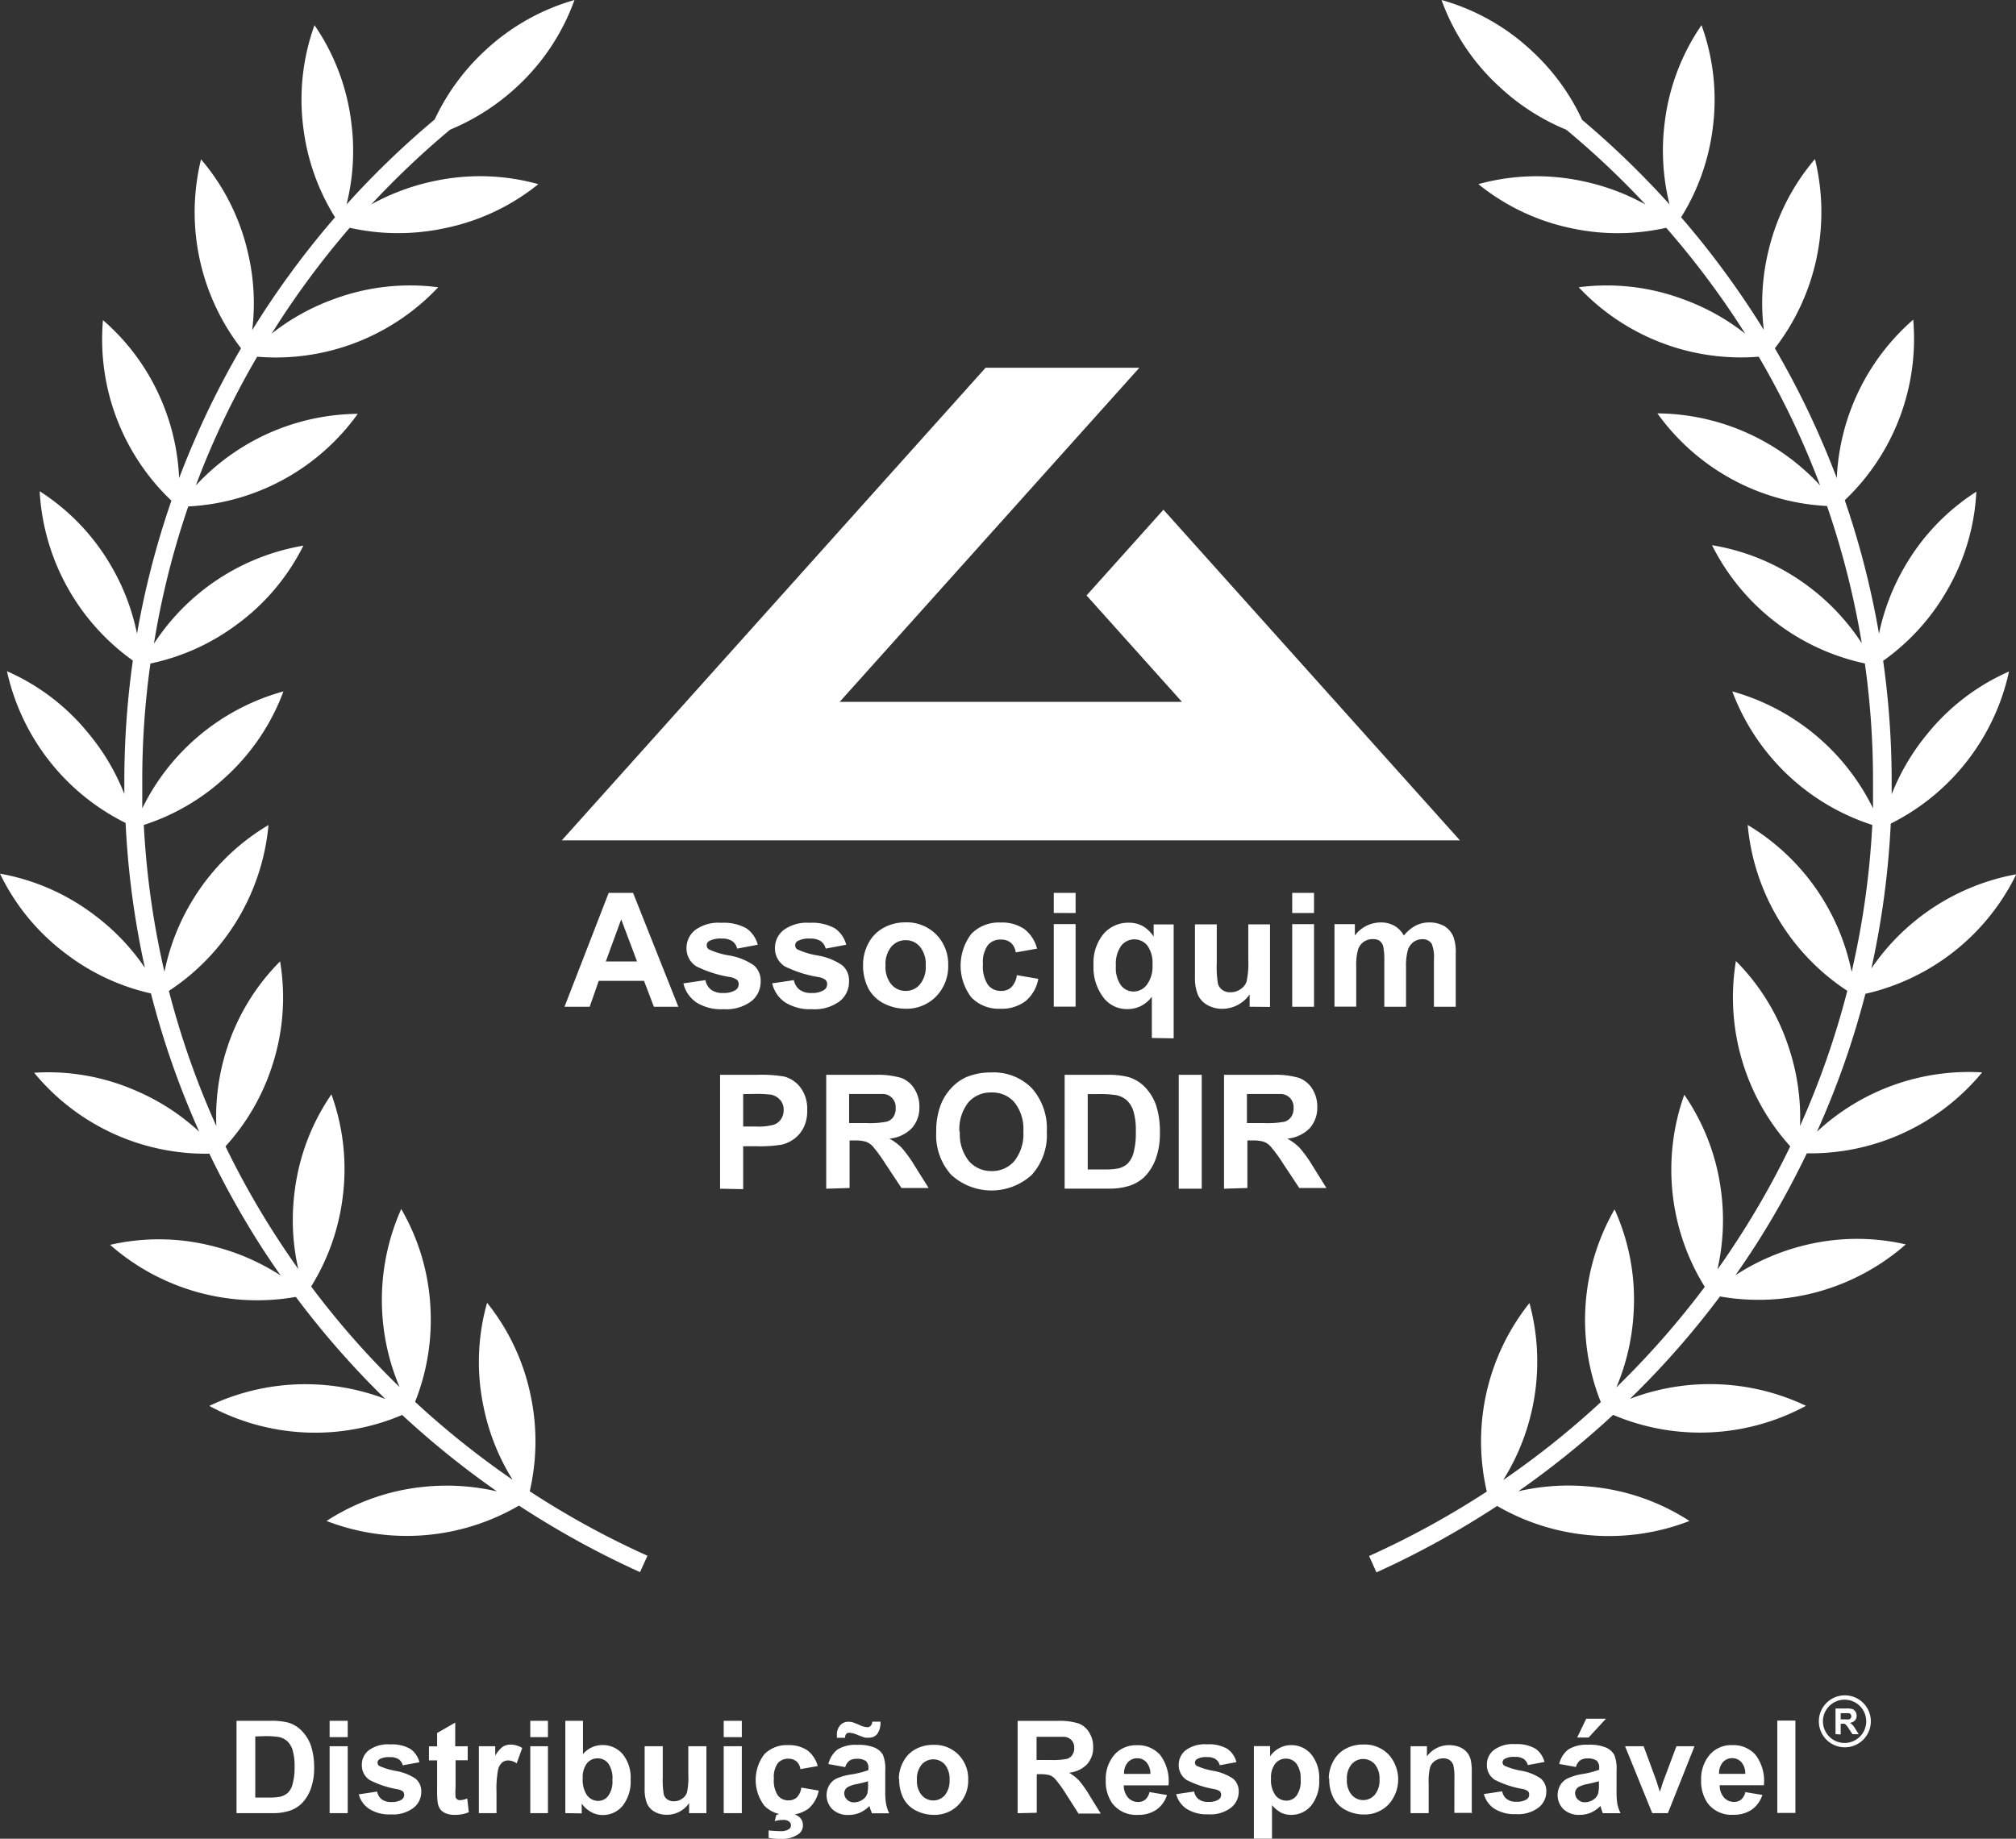 <svg xmlns="http://www.w3.org/2000/svg" viewBox="0 0 222.63 203.1">
    <rect x="0" y="0" width="222.63" height="203.1" fill="#333333" stroke="none"/>
    <g fill="#ffffff">
        <path d="M75,111.2H72.21l-1.09-2.86h-5l-1,2.86H62.34l4.88-12.58h2.69l5,12.58Zm-4.65-5-1.75-4.65-1.7,4.65Zm5.13,2.42,2.42-.36a1.73,1.73,0,0,0,.63,1.06,2.12,2.12,0,0,0,1.32.36,2.48,2.48,0,0,0,1.41-.34.77.77,0,0,0,.31-.65.64.64,0,0,0-.17-.45,1.76,1.76,0,0,0-.8-.32,13.1,13.1,0,0,1-3.7-1.18,2.34,2.34,0,0,1-1.09-2,2.55,2.55,0,0,1,.94-2,4.35,4.35,0,0,1,2.9-.81,5.14,5.14,0,0,1,2.78.61,3.19,3.19,0,0,1,1.25,1.81l-2.27.43a1.4,1.4,0,0,0-.55-.83,2,2,0,0,0-1.17-.28,2.61,2.61,0,0,0-1.37.27.55.55,0,0,0-.28.48.53.53,0,0,0,.24.44,8.56,8.56,0,0,0,2.26.68,6.74,6.74,0,0,1,2.7,1.08,2.22,2.22,0,0,1,.76,1.79,2.75,2.75,0,0,1-1,2.16,4.64,4.64,0,0,1-3.1.9,5.11,5.11,0,0,1-3-.75,3.48,3.48,0,0,1-1.42-2.05Zm9.77,0,2.42-.36a1.73,1.73,0,0,0,.63,1.06,2.12,2.12,0,0,0,1.32.36,2.43,2.43,0,0,0,1.4-.34.76.76,0,0,0,.32-.65.64.64,0,0,0-.17-.45,1.76,1.76,0,0,0-.81-.32,13.23,13.23,0,0,1-3.7-1.18,2.35,2.35,0,0,1-1.08-2,2.52,2.52,0,0,1,.94-2,4.34,4.34,0,0,1,2.89-.81,5.15,5.15,0,0,1,2.79.61,3.19,3.19,0,0,1,1.25,1.81l-2.27.43a1.4,1.4,0,0,0-.55-.83,2.07,2.07,0,0,0-1.17-.28,2.59,2.59,0,0,0-1.37.27.55.55,0,0,0-.28.48.53.53,0,0,0,.24.44,8.56,8.56,0,0,0,2.26.68,6.74,6.74,0,0,1,2.7,1.08,2.21,2.21,0,0,1,.75,1.79,2.74,2.74,0,0,1-1,2.16,4.64,4.64,0,0,1-3.1.9,5.11,5.11,0,0,1-2.95-.75,3.44,3.44,0,0,1-1.42-2.05Zm10.06-2.1a5,5,0,0,1,.59-2.33,4.08,4.08,0,0,1,1.68-1.71,4.91,4.91,0,0,1,2.42-.6,4.57,4.57,0,0,1,3.39,1.34,4.66,4.66,0,0,1,1.32,3.4,4.76,4.76,0,0,1-1.33,3.44,4.54,4.54,0,0,1-3.36,1.36,5.29,5.29,0,0,1-2.39-.57,4,4,0,0,1-1.73-1.66,5.6,5.6,0,0,1-.59-2.67Zm2.48.13a3,3,0,0,0,.64,2.08,2.05,2.05,0,0,0,1.59.72,2,2,0,0,0,1.57-.72,3.05,3.05,0,0,0,.64-2.1,3,3,0,0,0-.64-2.06,2,2,0,0,0-1.57-.72,2.05,2.05,0,0,0-1.59.72,3,3,0,0,0-.64,2.08Zm16.75-1.87-2.37.42a1.74,1.74,0,0,0-.54-1.07,1.71,1.71,0,0,0-1.11-.35,1.79,1.79,0,0,0-1.43.62,3.2,3.2,0,0,0-.54,2.09,3.65,3.65,0,0,0,.55,2.29,1.75,1.75,0,0,0,1.45.67,1.59,1.59,0,0,0,1.12-.39,2.3,2.3,0,0,0,.62-1.35l2.37.41a4.15,4.15,0,0,1-1.41,2.46,4.35,4.35,0,0,1-2.8.84,4.18,4.18,0,0,1-3.19-1.26,5.79,5.79,0,0,1,0-7,4.2,4.2,0,0,1,3.22-1.26,4.35,4.35,0,0,1,2.64.72,4,4,0,0,1,1.41,2.18Zm1.83-3.94V98.62h2.41v2.23Zm0,10.35v-9.12h2.41v9.12Zm10.83,3.46v-4.55a3.53,3.53,0,0,1-1.17,1,3.35,3.35,0,0,1-1.53.36,3.24,3.24,0,0,1-2.56-1.17,5.46,5.46,0,0,1-1.18-3.7,5,5,0,0,1,1.11-3.44,3.59,3.59,0,0,1,2.77-1.23,3.15,3.15,0,0,1,1.57.38,3.54,3.54,0,0,1,1.19,1.16v-1.35h2.21v12.58Zm.07-8.11a3.26,3.26,0,0,0-.56-2.09,1.8,1.8,0,0,0-1.43-.69,1.82,1.82,0,0,0-1.46.7,3.43,3.43,0,0,0-.59,2.22,3.32,3.32,0,0,0,.57,2.17,1.75,1.75,0,0,0,1.39.67,1.86,1.86,0,0,0,1.46-.75,3.41,3.41,0,0,0,.62-2.23ZM138,111.2v-1.36a3.71,3.71,0,0,1-3,1.59,3.31,3.31,0,0,1-1.65-.41,2.41,2.41,0,0,1-1.06-1.13,5,5,0,0,1-.33-2v-5.79h2.41v4.2a11.61,11.61,0,0,0,.13,2.36,1.28,1.28,0,0,0,.49.69,1.46,1.46,0,0,0,.89.25,1.85,1.85,0,0,0,1.11-.34,1.65,1.65,0,0,0,.67-.84,9.66,9.66,0,0,0,.19-2.46v-3.86h2.4v9.12Zm4.7-10.35V98.62h2.41v2.23Zm0,10.35v-9.12h2.41v9.12Zm4.71-9.12h2.21v1.25a3.57,3.57,0,0,1,2.84-1.44,3,3,0,0,1,1.51.36,2.72,2.72,0,0,1,1.06,1.09,4.17,4.17,0,0,1,1.29-1.09,3.21,3.21,0,0,1,1.49-.36,3.34,3.34,0,0,1,1.7.41,2.49,2.49,0,0,1,1,1.2,5,5,0,0,1,.25,1.88v5.82h-2.41V106a4,4,0,0,0-.24-1.75,1.16,1.16,0,0,0-1-.51,1.7,1.7,0,0,0-1,.3,1.76,1.76,0,0,0-.64.91,6.52,6.52,0,0,0-.2,1.88v4.37h-2.4v-5a7.15,7.15,0,0,0-.13-1.71,1.14,1.14,0,0,0-.4-.58,1.32,1.32,0,0,0-.73-.18,1.7,1.7,0,0,0-1,.29,1.68,1.68,0,0,0-.64.87,6.34,6.34,0,0,0-.2,1.88v4.42h-2.4v-9.12Z" />
        <path d="M79.52,131.3V118.72H83.6a15.11,15.11,0,0,1,3,.19,3.33,3.33,0,0,1,1.81,1.23,3.9,3.9,0,0,1,.73,2.45,4.11,4.11,0,0,1-.42,2,3.43,3.43,0,0,1-1.07,1.24,3.75,3.75,0,0,1-1.31.6,14.49,14.49,0,0,1-2.63.18H82.07v4.74Zm2.55-10.45v3.58h1.39a6.47,6.47,0,0,0,2-.2,1.58,1.58,0,0,0,.79-.62,1.69,1.69,0,0,0,.29-1,1.59,1.59,0,0,0-.4-1.13,1.8,1.8,0,0,0-1-.57,13.53,13.53,0,0,0-1.82-.08Zm9.17,10.45V118.72h5.35a9.34,9.34,0,0,1,2.93.34,2.91,2.91,0,0,1,1.46,1.21,3.6,3.6,0,0,1,.55,2,3.4,3.4,0,0,1-.83,2.34,4,4,0,0,1-2.48,1.16,5.75,5.75,0,0,1,1.35,1,14.18,14.18,0,0,1,1.44,2l1.54,2.45h-3l-1.82-2.75a17.33,17.33,0,0,0-1.34-1.84,2,2,0,0,0-.77-.52,4,4,0,0,0-1.28-.14h-.52v5.25Zm2.54-7.25h1.88a9.7,9.7,0,0,0,2.28-.16,1.35,1.35,0,0,0,.72-.53,1.66,1.66,0,0,0,.25-1,1.44,1.44,0,0,0-1.29-1.52c-.21,0-.83,0-1.85,0h-2v3.2Zm9.61,1a8.08,8.08,0,0,1,.58-3.23,5.94,5.94,0,0,1,1.17-1.73,5,5,0,0,1,1.63-1.14,6.93,6.93,0,0,1,2.71-.49,5.89,5.89,0,0,1,4.45,1.72A6.67,6.67,0,0,1,115.6,125a6.56,6.56,0,0,1-1.66,4.77,6.59,6.59,0,0,1-8.89,0,6.51,6.51,0,0,1-1.66-4.72ZM106,125a4.73,4.73,0,0,0,1,3.25,3.25,3.25,0,0,0,2.51,1.1,3.21,3.21,0,0,0,2.5-1.1,4.8,4.8,0,0,0,1-3.28,4.69,4.69,0,0,0-1-3.23,3.21,3.21,0,0,0-2.52-1.07,3.25,3.25,0,0,0-2.54,1.08,4.76,4.76,0,0,0-1,3.25Zm11.57-6.28h4.63a9,9,0,0,1,2.39.24,4.21,4.21,0,0,1,1.89,1.16,5.46,5.46,0,0,1,1.2,2,9.42,9.42,0,0,1,.41,3,8.19,8.19,0,0,1-.39,2.68,5.57,5.57,0,0,1-1.34,2.22,4.42,4.42,0,0,1-1.78,1,7.51,7.51,0,0,1-2.24.27h-4.77V118.72Zm2.55,2.13v8.32H122a6.79,6.79,0,0,0,1.52-.12,2.24,2.24,0,0,0,1-.52,2.69,2.69,0,0,0,.66-1.21,8.3,8.3,0,0,0,.25-2.31,7.55,7.55,0,0,0-.25-2.23,2.85,2.85,0,0,0-.72-1.22,2.41,2.41,0,0,0-1.17-.59,11.46,11.46,0,0,0-2.08-.12Zm10.05,10.45V118.72h2.54V131.3Zm5,0V118.72h5.35a9.3,9.3,0,0,1,2.93.34,2.94,2.94,0,0,1,1.47,1.21,3.68,3.68,0,0,1,.55,2,3.4,3.4,0,0,1-.83,2.34,4,4,0,0,1-2.48,1.16,5.75,5.75,0,0,1,1.35,1,14.18,14.18,0,0,1,1.44,2l1.53,2.45h-3l-1.82-2.75a15.6,15.6,0,0,0-1.35-1.84,1.92,1.92,0,0,0-.76-.52,4.05,4.05,0,0,0-1.28-.14h-.52v5.25Zm2.55-7.25h1.88a9.7,9.7,0,0,0,2.28-.16,1.36,1.36,0,0,0,.71-.53,1.66,1.66,0,0,0,.26-1,1.44,1.44,0,0,0-1.3-1.52c-.2,0-.82,0-1.85,0h-2v3.2Z" />
        <path d="M26.12,190.07h3.76a7.31,7.31,0,0,1,1.94.2,3.39,3.39,0,0,1,1.53.94,4.37,4.37,0,0,1,1,1.65,7.56,7.56,0,0,1,.34,2.41,6.66,6.66,0,0,1-.32,2.17,4.48,4.48,0,0,1-1.09,1.8,3.51,3.51,0,0,1-1.44.81,6,6,0,0,1-1.82.22H26.12v-10.2Zm2.07,1.73v6.75h1.53a5.83,5.83,0,0,0,1.24-.1,1.88,1.88,0,0,0,.83-.43,2,2,0,0,0,.53-1,6.59,6.59,0,0,0,.21-1.87,6,6,0,0,0-.21-1.81,2.28,2.28,0,0,0-.58-1,2,2,0,0,0-.95-.48,9.87,9.87,0,0,0-1.68-.09Zm8.21.08v-1.81h2v1.81Zm0,8.39v-7.39h2v7.39Zm3.25-2.08,2-.3a1.37,1.37,0,0,0,.51.86,1.68,1.68,0,0,0,1.07.29,2,2,0,0,0,1.14-.27.64.64,0,0,0,.26-.53.55.55,0,0,0-.14-.37,1.54,1.54,0,0,0-.66-.25,10.67,10.67,0,0,1-3-1,1.92,1.92,0,0,1-.87-1.67,2,2,0,0,1,.75-1.61,3.54,3.54,0,0,1,2.36-.66,4.07,4.07,0,0,1,2.25.5,2.56,2.56,0,0,1,1,1.47l-1.84.34a1.19,1.19,0,0,0-.45-.67,1.69,1.69,0,0,0-1-.23,2.05,2.05,0,0,0-1.11.22.46.46,0,0,0-.23.39.45.45,0,0,0,.2.36,7.63,7.63,0,0,0,1.83.55,5.58,5.58,0,0,1,2.19.87,1.8,1.8,0,0,1,.61,1.46,2.21,2.21,0,0,1-.85,1.74,3.72,3.72,0,0,1-2.51.73,4.09,4.09,0,0,1-2.39-.61,2.76,2.76,0,0,1-1.16-1.65Zm12-5.31v1.55H50.31v3a6.65,6.65,0,0,0,0,1.06.39.39,0,0,0,.17.25.52.52,0,0,0,.33.1,2.36,2.36,0,0,0,.79-.19l.17,1.52a3.81,3.81,0,0,1-1.54.29,2.37,2.37,0,0,1-1-.17,1.4,1.4,0,0,1-.62-.46,1.75,1.75,0,0,1-.28-.77,10,10,0,0,1-.06-1.38v-3.24h-.9v-1.55h.9v-1.47l2-1.15v2.62Zm3.23,7.39h-2v-7.39h1.81v1.05a3.1,3.1,0,0,1,.84-1,1.61,1.61,0,0,1,.85-.23,2.49,2.49,0,0,1,1.29.37l-.61,1.7a1.73,1.73,0,0,0-.92-.32,1.06,1.06,0,0,0-.69.23,1.54,1.54,0,0,0-.45.81,11.52,11.52,0,0,0-.17,2.48v2.28Zm3.68-8.39v-1.81h1.95v1.81Zm0,8.39v-7.39h1.95v7.39Zm3.87,0v-10.2h1.95v3.68a2.8,2.8,0,0,1,2.14-1,2.9,2.9,0,0,1,2.24,1,4.1,4.1,0,0,1,.88,2.81,4.29,4.29,0,0,1-.9,2.92,2.81,2.81,0,0,1-2.19,1,2.61,2.61,0,0,1-1.25-.32,3.08,3.08,0,0,1-1.06-.95v1.09Zm1.92-3.84a3.13,3.13,0,0,0,.37,1.7,1.54,1.54,0,0,0,1.35.79,1.38,1.38,0,0,0,1.1-.56,2.7,2.7,0,0,0,.46-1.75,2.86,2.86,0,0,0-.46-1.83,1.44,1.44,0,0,0-1.18-.56,1.48,1.48,0,0,0-1.17.54,2.56,2.56,0,0,0-.47,1.67Zm11.75,3.84v-1.11a2.94,2.94,0,0,1-2.45,1.29,2.71,2.71,0,0,1-1.34-.32,2,2,0,0,1-.86-.92,4.29,4.29,0,0,1-.26-1.64v-4.69h2v3.4a9.66,9.66,0,0,0,.11,1.92,1,1,0,0,0,.39.55,1.19,1.19,0,0,0,.73.21,1.52,1.52,0,0,0,.9-.28,1.31,1.31,0,0,0,.54-.68,7.76,7.76,0,0,0,.15-2v-3.12h2v7.39Zm3.82-8.39v-1.81h2v1.81Zm0,8.39v-7.39h2v7.39Zm10.39-5.2-1.92.34a1.35,1.35,0,0,0-.44-.86,1.36,1.36,0,0,0-.89-.29,1.48,1.48,0,0,0-1.17.5,2.6,2.6,0,0,0-.43,1.69,3,3,0,0,0,.44,1.87,1.44,1.44,0,0,0,1.18.54,1.33,1.33,0,0,0,.91-.32,1.88,1.88,0,0,0,.5-1.09l1.92.33a3.45,3.45,0,0,1-1.14,2,3.58,3.58,0,0,1-2.28.67,3.37,3.37,0,0,1-2.58-1,4.7,4.7,0,0,1,0-5.69,3.45,3.45,0,0,1,2.62-1,3.62,3.62,0,0,1,2.14.58,3.23,3.23,0,0,1,1.14,1.77ZM84.88,203v-.82a12.91,12.91,0,0,0,1.32.08,1.54,1.54,0,0,0,.92-.22.54.54,0,0,0,.23-.44.52.52,0,0,0-.22-.41,1.08,1.08,0,0,0-.67-.17,3.25,3.25,0,0,0-.91.14l.18-.69a3.42,3.42,0,0,1,1.17-.19,2,2,0,0,1,1.32.38,1.19,1.19,0,0,1,.45.93,1.17,1.17,0,0,1-.5,1,3.08,3.08,0,0,1-1.93.52,5.84,5.84,0,0,1-1.36-.11Zm8.37-7.83-1.77-.32a2.84,2.84,0,0,1,1-1.6,3.72,3.72,0,0,1,2.17-.52,4.65,4.65,0,0,1,1.95.31,1.92,1.92,0,0,1,.9.79,4,4,0,0,1,.26,1.74l0,2.28a7.23,7.23,0,0,0,.1,1.44,4,4,0,0,0,.34,1H96.27c0-.13-.12-.32-.19-.57a1.32,1.32,0,0,0-.07-.23,3.55,3.55,0,0,1-1.07.74,3.07,3.07,0,0,1-1.21.24,2.49,2.49,0,0,1-1.79-.61,2.2,2.2,0,0,1-.36-2.68,1.91,1.91,0,0,1,.84-.75A6.32,6.32,0,0,1,94,196a10.42,10.42,0,0,0,1.9-.48v-.2a1,1,0,0,0-.28-.81,1.68,1.68,0,0,0-1-.24,1.4,1.4,0,0,0-.82.21,1.42,1.42,0,0,0-.47.73Zm2.62,1.58c-.25.08-.65.18-1.19.3a3.37,3.37,0,0,0-1.06.34.81.81,0,0,0-.39.68,1,1,0,0,0,.31.71,1.06,1.06,0,0,0,.78.3,1.7,1.7,0,0,0,1-.34,1.23,1.23,0,0,0,.46-.65,3.9,3.9,0,0,0,.08-1v-.39Zm-2.55-4.8h-.9v-.25a1.58,1.58,0,0,1,.35-1.12,1.16,1.16,0,0,1,.91-.4,2.16,2.16,0,0,1,.46.05,7.74,7.74,0,0,1,.76.3,2.25,2.25,0,0,0,.87.25.55.55,0,0,0,.37-.14.79.79,0,0,0,.19-.47h.9a2.14,2.14,0,0,1-.35,1.35,1.09,1.09,0,0,1-.89.41,1.75,1.75,0,0,1-.46,0,8.47,8.47,0,0,1-.8-.29,2.92,2.92,0,0,0-.93-.25.46.46,0,0,0-.35.13.73.73,0,0,0-.13.48Zm5.94,4.54a4,4,0,0,1,.48-1.88,3.28,3.28,0,0,1,1.36-1.4,4,4,0,0,1,2-.48,3.67,3.67,0,0,1,2.75,1.09,3.76,3.76,0,0,1,1.07,2.76,3.8,3.8,0,0,1-1.08,2.78,3.63,3.63,0,0,1-2.72,1.1,4.26,4.26,0,0,1-1.94-.46,3.13,3.13,0,0,1-1.4-1.34,4.55,4.55,0,0,1-.48-2.17Zm2,.11a2.43,2.43,0,0,0,.52,1.68,1.69,1.69,0,0,0,2.57,0,2.5,2.5,0,0,0,.51-1.7,2.47,2.47,0,0,0-.51-1.67,1.71,1.71,0,0,0-2.57,0,2.44,2.44,0,0,0-.52,1.69Zm11.12,3.68v-10.2h4.34a7.14,7.14,0,0,1,2.37.28,2.3,2.3,0,0,1,1.19,1,2.93,2.93,0,0,1,.44,1.61,2.72,2.72,0,0,1-.67,1.9,3.25,3.25,0,0,1-2,.94,4.7,4.7,0,0,1,1.1.85,11.76,11.76,0,0,1,1.17,1.66l1.24,2H119.1L117.62,198a12.84,12.84,0,0,0-1.09-1.49,1.55,1.55,0,0,0-.62-.43,3.66,3.66,0,0,0-1-.11h-.42v4.26Zm2.06-5.88H116a8,8,0,0,0,1.85-.13,1.08,1.08,0,0,0,.57-.43,1.32,1.32,0,0,0,.21-.77,1.24,1.24,0,0,0-.27-.83,1.3,1.3,0,0,0-.78-.4q-.25,0-1.5,0h-1.61v2.59Zm12.48,3.54,1.95.33a3.09,3.09,0,0,1-1.18,1.63,3.45,3.45,0,0,1-2,.56,3.31,3.31,0,0,1-2.85-1.26,4.21,4.21,0,0,1-.73-2.55,4.11,4.11,0,0,1,1-2.88,3.18,3.18,0,0,1,2.43-1,3.25,3.25,0,0,1,2.59,1.09,4.8,4.8,0,0,1,.91,3.34H124.1a2,2,0,0,0,.47,1.35,1.46,1.46,0,0,0,1.12.49,1.23,1.23,0,0,0,.77-.25,1.52,1.52,0,0,0,.47-.81Zm.12-2a1.91,1.91,0,0,0-.44-1.29,1.31,1.31,0,0,0-1-.44,1.36,1.36,0,0,0-1.06.46,1.83,1.83,0,0,0-.41,1.27Zm2.83,2.24,2-.3a1.37,1.37,0,0,0,.51.86,1.68,1.68,0,0,0,1.07.29,2,2,0,0,0,1.14-.27.64.64,0,0,0,.26-.53.55.55,0,0,0-.14-.37,1.54,1.54,0,0,0-.66-.25,10.42,10.42,0,0,1-3-1,1.93,1.93,0,0,1-.88-1.67,2.05,2.05,0,0,1,.76-1.61,3.53,3.53,0,0,1,2.35-.66,4.09,4.09,0,0,1,2.26.5,2.56,2.56,0,0,1,1,1.47l-1.84.34a1.19,1.19,0,0,0-.45-.67,1.69,1.69,0,0,0-.95-.23,2.05,2.05,0,0,0-1.11.22.46.46,0,0,0-.23.39.45.45,0,0,0,.2.36,7.63,7.63,0,0,0,1.83.55,5.65,5.65,0,0,1,2.19.87,1.8,1.8,0,0,1,.61,1.46,2.21,2.21,0,0,1-.85,1.74,3.72,3.72,0,0,1-2.51.73,4.14,4.14,0,0,1-2.4-.61,2.79,2.79,0,0,1-1.15-1.65Zm8.57-5.31h1.82V194a2.68,2.68,0,0,1,1-.9,2.64,2.64,0,0,1,1.34-.34,2.84,2.84,0,0,1,2.19,1,4.13,4.13,0,0,1,.89,2.82,4.25,4.25,0,0,1-.9,2.88,2.83,2.83,0,0,1-2.19,1,2.59,2.59,0,0,1-1.12-.24,3.66,3.66,0,0,1-1-.83v3.7h-2v-10.2Zm1.92,3.58a2.88,2.88,0,0,0,.49,1.85,1.52,1.52,0,0,0,1.2.59,1.4,1.4,0,0,0,1.13-.55,2.75,2.75,0,0,0,.45-1.79,2.72,2.72,0,0,0-.46-1.74,1.44,1.44,0,0,0-1.15-.56,1.48,1.48,0,0,0-1.19.55,2.52,2.52,0,0,0-.47,1.65Zm6.38,0a4,4,0,0,1,.48-1.88,3.28,3.28,0,0,1,1.36-1.4,4,4,0,0,1,2-.48,3.68,3.68,0,0,1,2.75,1.09,4.11,4.11,0,0,1,0,5.54,3.64,3.64,0,0,1-2.73,1.1,4.22,4.22,0,0,1-1.93-.46,3.08,3.08,0,0,1-1.4-1.34,4.55,4.55,0,0,1-.48-2.17Zm2,.11a2.43,2.43,0,0,0,.52,1.68,1.68,1.68,0,0,0,2.56,0,2.45,2.45,0,0,0,.52-1.7,2.42,2.42,0,0,0-.52-1.67,1.7,1.7,0,0,0-2.56,0,2.44,2.44,0,0,0-.52,1.69Zm13.87,3.68h-2V196.5a6,6,0,0,0-.12-1.54,1.1,1.1,0,0,0-.41-.55,1.19,1.19,0,0,0-.69-.19,1.6,1.6,0,0,0-.91.27,1.41,1.41,0,0,0-.56.74,6.38,6.38,0,0,0-.15,1.7v3.34h-2v-7.39h1.81V194a3,3,0,0,1,2.45-1.24,3.08,3.08,0,0,1,1.19.23,2,2,0,0,1,1.2,1.42,6.12,6.12,0,0,1,.11,1.31v4.59Zm1.28-2.08,2-.3a1.37,1.37,0,0,0,.51.86,1.68,1.68,0,0,0,1.07.29,2,2,0,0,0,1.14-.27.64.64,0,0,0,.26-.53.55.55,0,0,0-.14-.37,1.54,1.54,0,0,0-.66-.25,10.67,10.67,0,0,1-3-1,1.92,1.92,0,0,1-.87-1.67,2,2,0,0,1,.76-1.61,3.49,3.49,0,0,1,2.35-.66,4.07,4.07,0,0,1,2.25.5,2.56,2.56,0,0,1,1,1.47l-1.84.34a1.19,1.19,0,0,0-.45-.67,1.69,1.69,0,0,0-1-.23,2.05,2.05,0,0,0-1.11.22.46.46,0,0,0-.23.39.45.45,0,0,0,.2.36,7.63,7.63,0,0,0,1.83.55,5.51,5.51,0,0,1,2.19.87,1.8,1.8,0,0,1,.61,1.46,2.21,2.21,0,0,1-.85,1.74,3.72,3.72,0,0,1-2.51.73,4.11,4.11,0,0,1-2.39-.61,2.75,2.75,0,0,1-1.15-1.65Zm10.07-3-1.77-.32a2.79,2.79,0,0,1,1-1.6,3.72,3.72,0,0,1,2.17-.52,4.65,4.65,0,0,1,2,.31,2,2,0,0,1,.9.79,4,4,0,0,1,.26,1.74l0,2.28a8.31,8.31,0,0,0,.09,1.44,4.54,4.54,0,0,0,.35,1H177c-.05-.13-.12-.32-.19-.57s-.06-.19-.07-.23a3.55,3.55,0,0,1-1.07.74,3.07,3.07,0,0,1-1.21.24,2.49,2.49,0,0,1-1.79-.61,2.2,2.2,0,0,1-.36-2.68,1.91,1.91,0,0,1,.84-.75,6.18,6.18,0,0,1,1.55-.46,10.42,10.42,0,0,0,1.9-.48v-.2a1,1,0,0,0-.28-.81,1.68,1.68,0,0,0-1-.24,1.4,1.4,0,0,0-.82.21,1.42,1.42,0,0,0-.47.73Zm2.62,1.58c-.25.08-.65.18-1.19.3a3.37,3.37,0,0,0-1.06.34.81.81,0,0,0-.39.68,1,1,0,0,0,.31.71,1.06,1.06,0,0,0,.78.3,1.7,1.7,0,0,0,1-.34,1.23,1.23,0,0,0,.46-.65,3.9,3.9,0,0,0,.08-1v-.39Zm-2.41-4.82,1-2.08h2.18l-1.92,2.08Zm8.29,8.35-3-7.39h2.05l1.39,3.77.4,1.26.21-.63q.09-.32.21-.63l1.41-3.77h2l-2.94,7.39Zm10.16-2.34,2,.33a3.14,3.14,0,0,1-1.18,1.63,3.45,3.45,0,0,1-2,.56,3.3,3.3,0,0,1-2.85-1.26,4.21,4.21,0,0,1-.73-2.55,4.11,4.11,0,0,1,1-2.88,3.15,3.15,0,0,1,2.42-1,3.25,3.25,0,0,1,2.6,1.09,4.8,4.8,0,0,1,.91,3.34h-4.88a2,2,0,0,0,.47,1.35,1.44,1.44,0,0,0,1.12.49,1.23,1.23,0,0,0,.77-.25,1.58,1.58,0,0,0,.47-.81Zm.11-2a1.85,1.85,0,0,0-.43-1.29,1.33,1.33,0,0,0-1-.44,1.35,1.35,0,0,0-1.05.46,1.83,1.83,0,0,0-.41,1.27Zm3.54,4.32v-10.2h2v10.2Z" />
        <polygon points="62.04 92.82 108.84 40.62 125.82 40.62 92.73 77.52 130.52 77.52 119.99 65.77 128.48 56.3 161.22 92.82 150.54 92.82 144.24 92.82 79.02 92.82 74.64 92.82 62.04 92.82 62.04 92.82" />
        <path d="M203.7,187.26a2.87,2.87,0,1,1-2,.84,2.86,2.86,0,0,1,2-.84Zm-1,4.29v-2.84h1.21a2.15,2.15,0,0,1,.66.07.69.69,0,0,1,.33.28.77.77,0,0,1,.13.45.75.75,0,0,1-.19.53,1,1,0,0,1-.56.26,1.28,1.28,0,0,1,.31.24,2.6,2.6,0,0,1,.32.46l.35.55h-.69l-.41-.62a4,4,0,0,0-.3-.41.47.47,0,0,0-.18-.12,1,1,0,0,0-.29,0h-.12v1.18Zm.57-1.64h.43a2.57,2.57,0,0,0,.52,0,.48.48,0,0,0,.16-.12.38.38,0,0,0,.06-.22.36.36,0,0,0-.08-.23.31.31,0,0,0-.22-.11h-.87v.72Zm2.12-1.47a2.39,2.39,0,0,0-3.38,0,2.39,2.39,0,1,0,3.38,3.38,2.39,2.39,0,0,0,0-3.38Z" />
        <path d="M174.67,13.2a97.67,97.67,0,0,1,9.7,9.38,24.49,24.49,0,0,1-.53-9.08A24.08,24.08,0,0,1,187.9,2.78a24.1,24.1,0,0,1,1.24,11.39A24.35,24.35,0,0,1,185.65,24a97,97,0,0,1,9.13,12.44,24.45,24.45,0,0,1,.49-8.64,24.12,24.12,0,0,1,5.16-10.23A24.6,24.6,0,0,1,196,38.47c1.27,2.17,2.45,4.4,3.55,6.67q1.8,3.75,3.29,7.67a24.63,24.63,0,0,1,8.44-17.5,24.58,24.58,0,0,1-7.56,19.94A94.62,94.62,0,0,1,207.5,70a24.59,24.59,0,0,1,2.84-7.41,24.12,24.12,0,0,1,7.91-8.28,24,24,0,0,1-3.29,11,24.35,24.35,0,0,1-7,7.68,95.24,95.24,0,0,1,.94,13.38c0,.45,0,.91,0,1.36a24.53,24.53,0,0,1,3.85-6.56,24.08,24.08,0,0,1,9.11-7,24.63,24.63,0,0,1-13.06,16.8,95.35,95.35,0,0,1-2.14,16,24.71,24.71,0,0,1,16-10.4A24.58,24.58,0,0,1,206,109.77,94.75,94.75,0,0,1,200.65,125a24.63,24.63,0,0,1,18.24-6.55,24.57,24.57,0,0,1-19.36,8.94,94.85,94.85,0,0,1-6,10.69c-.61.93-1.24,1.86-1.88,2.77a24.78,24.78,0,0,1,7.35-3.23,24.07,24.07,0,0,1,11.46-.17,24.63,24.63,0,0,1-20.52,5.75A95.36,95.36,0,0,1,180,154.51a24.72,24.72,0,0,1,19.44.77,24.57,24.57,0,0,1-21.3,1,98.07,98.07,0,0,1-10.47,8.44,24.63,24.63,0,0,1,8-.51A24.13,24.13,0,0,1,186.57,168a24.6,24.6,0,0,1-21.24-1.66A98.43,98.43,0,0,1,152,173.68l-.81-1.81a95.5,95.5,0,0,0,13-7.12,24.51,24.51,0,0,1,4.71-20.82A24.66,24.66,0,0,1,166,163.48a94.39,94.39,0,0,0,10.78-8.61,24.52,24.52,0,0,1,1.52-21.29,24.09,24.09,0,0,1,2.11,11.26,24.57,24.57,0,0,1-1.91,8.4,95.36,95.36,0,0,0,9.76-11.1A24.55,24.55,0,0,1,186,120.92a24.21,24.21,0,0,1,4.07,10.71,24.48,24.48,0,0,1-.41,8.58c.74-1,1.46-2.1,2.16-3.17a93.28,93.28,0,0,0,5.88-10.42,24.56,24.56,0,0,1-6-20.47,24.08,24.08,0,0,1,5.92,9.81,24.45,24.45,0,0,1,1.16,8.41A92.9,92.9,0,0,0,204,109.44a24.54,24.54,0,0,1-11-18.32,24.61,24.61,0,0,1,11.48,16.23,93.32,93.32,0,0,0,2.28-16.23,24.55,24.55,0,0,1-15.46-14.75,24.69,24.69,0,0,1,15.54,12.91c0-1,0-2,0-3a92.39,92.39,0,0,0-.9-13,24.63,24.63,0,0,1-16.88-13.06,24.26,24.26,0,0,1,10.54,4.47,24.58,24.58,0,0,1,6,6.36,93.49,93.49,0,0,0-3.84-15.16,24.58,24.58,0,0,1-18.73-10.23A24.7,24.7,0,0,1,201,53.62q-1.47-3.9-3.26-7.62-1.63-3.37-3.52-6.6a24.58,24.58,0,0,1-19.88-7.67A24.09,24.09,0,0,1,185.73,33a24.55,24.55,0,0,1,7,3.86A94.55,94.55,0,0,0,184,25.16a24.34,24.34,0,0,1-10.38.07,24.12,24.12,0,0,1-10.36-4.89A24.07,24.07,0,0,1,174.72,20a24.77,24.77,0,0,1,7,2.59,94.93,94.93,0,0,0-8.75-8.26,24.41,24.41,0,0,1-7.41-4.77A24,24,0,0,1,159.19,0a24.08,24.08,0,0,1,10,5.65,24.22,24.22,0,0,1,5.51,7.55Z" />
        <path d="M49.71,14.32A95,95,0,0,0,41,22.58a24.77,24.77,0,0,1,7-2.59,24.07,24.07,0,0,1,11.45.35A24.12,24.12,0,0,1,49,25.23a24.5,24.5,0,0,1-10.38-.07A94.55,94.55,0,0,0,30,36.85a24.55,24.55,0,0,1,7-3.86,24.12,24.12,0,0,1,11.39-1.26A24.61,24.61,0,0,1,28.4,39.4q-1.89,3.23-3.52,6.6c-1.19,2.48-2.28,5-3.25,7.62a24.65,24.65,0,0,1,17.88-7.91A24.59,24.59,0,0,1,20.79,55.94,91.47,91.47,0,0,0,17,71.1,24.6,24.6,0,0,1,33.5,60.27,24.08,24.08,0,0,1,26.13,69a24.3,24.3,0,0,1-9.52,4.29,92.39,92.39,0,0,0-.9,13c0,1,0,2,0,3A24.62,24.62,0,0,1,31.3,76.37a24.16,24.16,0,0,1-6.42,9.49,24.15,24.15,0,0,1-9,5.26,93.32,93.32,0,0,0,2.28,16.23,24.54,24.54,0,0,1,3.29-8.22,24.28,24.28,0,0,1,8.2-8,24.58,24.58,0,0,1-11,18.32,92.94,92.94,0,0,0,5.24,14.93A24.44,24.44,0,0,1,25,116a24.09,24.09,0,0,1,5.93-9.81,24.16,24.16,0,0,1-.84,11.43,24.18,24.18,0,0,1-5.19,9A93.2,93.2,0,0,0,30.78,137c.7,1.07,1.42,2.13,2.16,3.17a24.48,24.48,0,0,1-.4-8.58,24.08,24.08,0,0,1,4.06-10.71,24.22,24.22,0,0,1,1.24,11.39,24.35,24.35,0,0,1-3.48,9.83,93.53,93.53,0,0,0,9.76,11.1,24.66,24.66,0,0,1,.19-19.66,24.09,24.09,0,0,1,3.23,11,24.45,24.45,0,0,1-1.7,10.3,95.16,95.16,0,0,0,10.77,8.61,24.31,24.31,0,0,1-3.22-8.11,24,24,0,0,1,.4-11.44,24.13,24.13,0,0,1,4.84,10.38,24.43,24.43,0,0,1-.13,10.44,94.32,94.32,0,0,0,13,7.12l-.82,1.81a98.43,98.43,0,0,1-13.37-7.35A24.6,24.6,0,0,1,36.06,168a24.13,24.13,0,0,1,10.82-3.78,24.63,24.63,0,0,1,8,.51,98.07,98.07,0,0,1-10.47-8.44,24.57,24.57,0,0,1-21.3-1,24.72,24.72,0,0,1,19.44-.77,96.27,96.27,0,0,1-9.88-11.27,24.6,24.6,0,0,1-20.51-5.75,24,24,0,0,1,11.45.17A24.67,24.67,0,0,1,31,140.89c-.64-.91-1.27-1.84-1.88-2.77a96.44,96.44,0,0,1-6-10.69,24.53,24.53,0,0,1-19.35-8.94,24.1,24.1,0,0,1,11.28,2A24.44,24.44,0,0,1,22,125a94.78,94.78,0,0,1-5.33-15.27,24.2,24.2,0,0,1-9.41-4.4A24.06,24.06,0,0,1,0,96.5a24.24,24.24,0,0,1,10.49,4.62A24.33,24.33,0,0,1,16,106.9a95.34,95.34,0,0,1-2.13-16A24.61,24.61,0,0,1,.77,74.14a24,24,0,0,1,9.11,7,24.27,24.27,0,0,1,3.85,6.56c0-.45,0-.91,0-1.36a95.24,95.24,0,0,1,.94-13.38A24.63,24.63,0,0,1,4.38,54.26a24.12,24.12,0,0,1,7.91,8.28A24.33,24.33,0,0,1,15.13,70a94.62,94.62,0,0,1,3.8-14.7,24.58,24.58,0,0,1-7.56-19.94A24.27,24.27,0,0,1,18,44.64a24.51,24.51,0,0,1,1.78,8.17q1.49-3.91,3.29-7.67c1.1-2.27,2.28-4.5,3.55-6.67A24.6,24.6,0,0,1,22.2,17.6a24.12,24.12,0,0,1,5.16,10.23,24.22,24.22,0,0,1,.49,8.64A96.1,96.1,0,0,1,37,24a24.21,24.21,0,0,1-3.5-9.86A24.22,24.22,0,0,1,34.73,2.78,24.08,24.08,0,0,1,38.79,13.5a24.28,24.28,0,0,1-.52,9.08A96.48,96.48,0,0,1,48,13.2a24.49,24.49,0,0,1,5.51-7.56A24.17,24.17,0,0,1,63.44,0a24.12,24.12,0,0,1-6.32,9.55,24.66,24.66,0,0,1-7.41,4.77Z" />
    </g>
</svg>